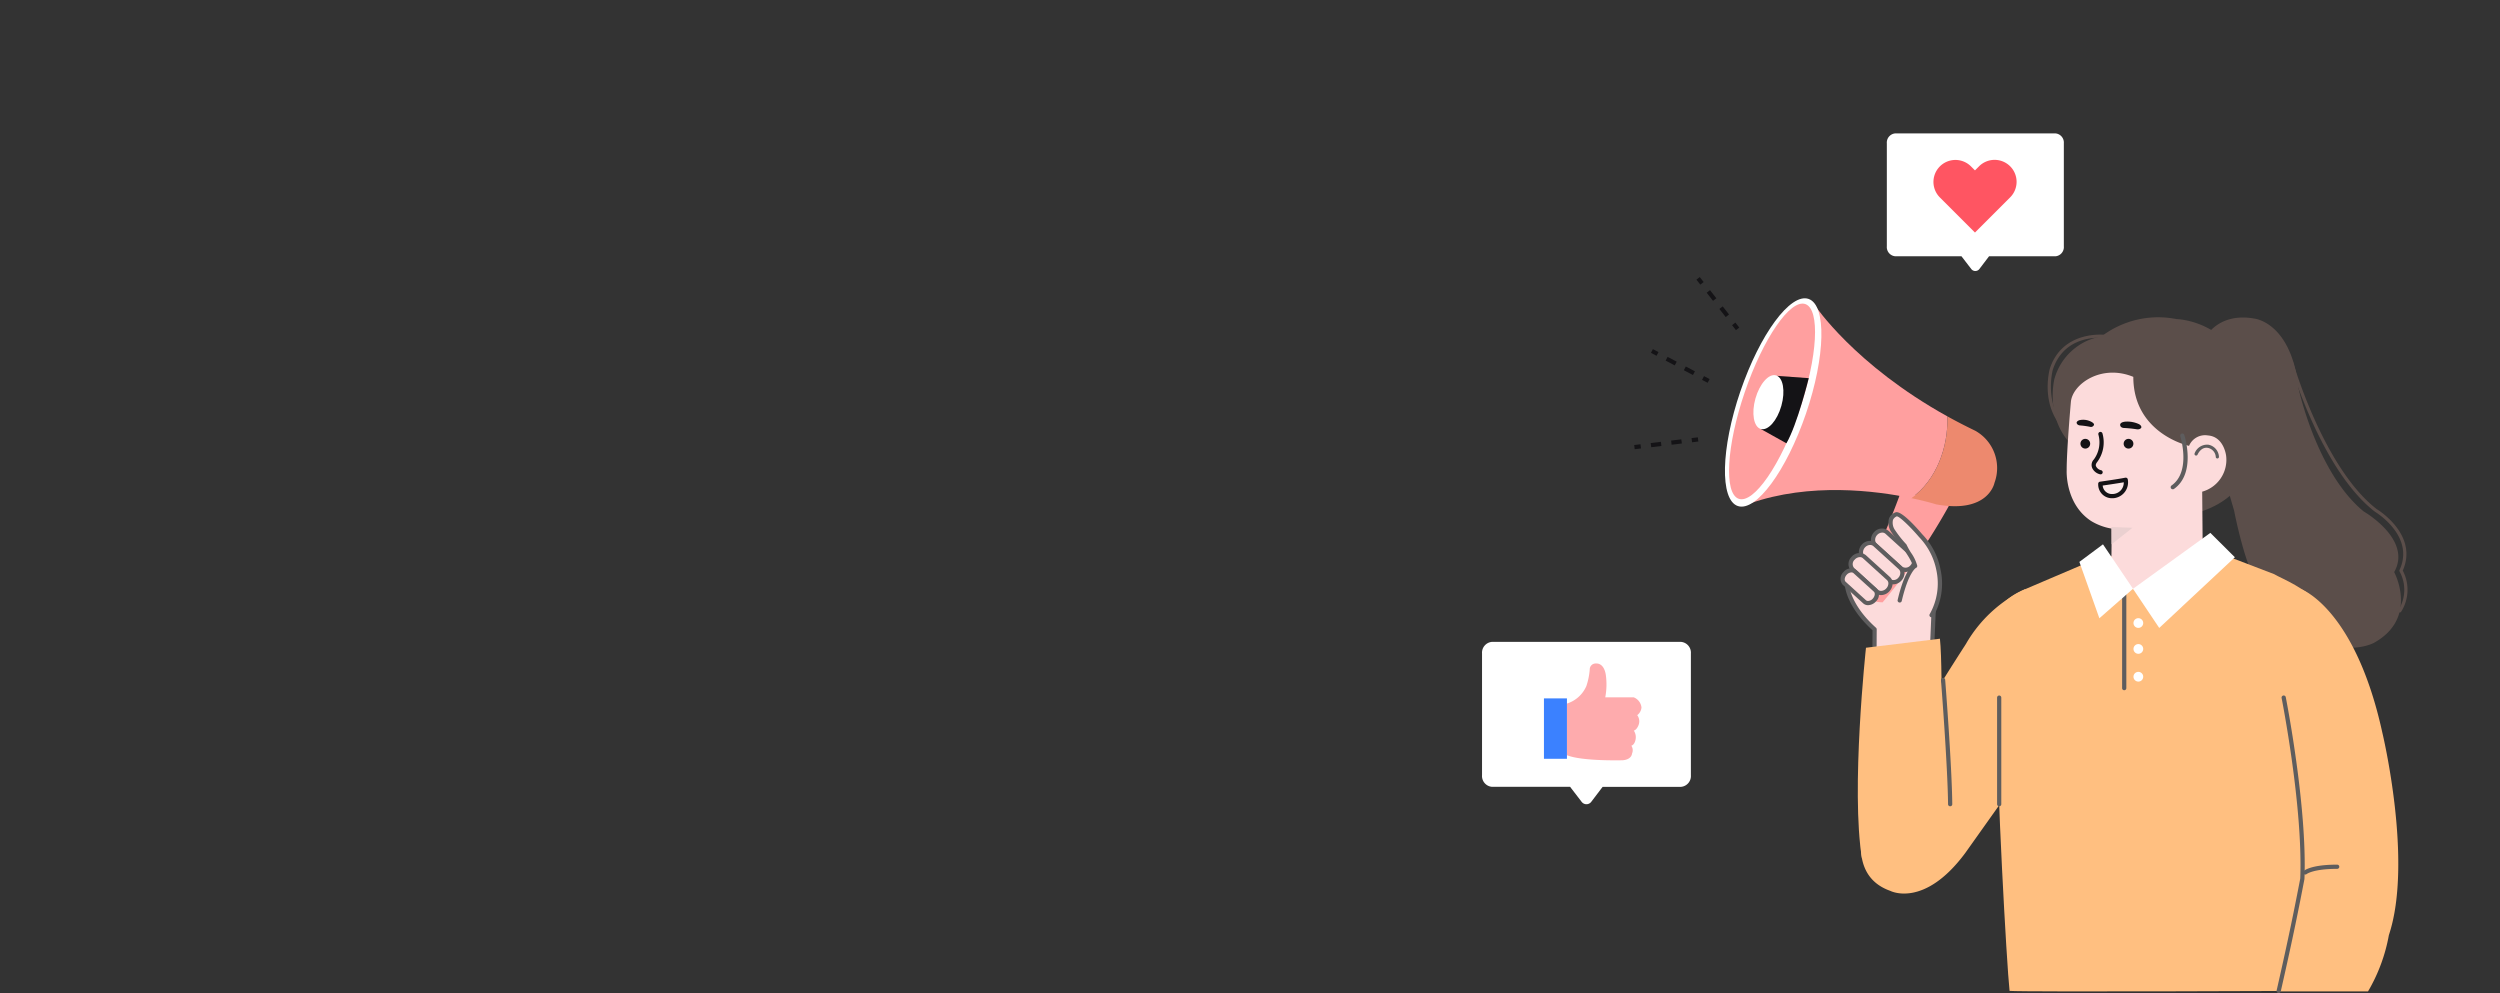<svg xmlns="http://www.w3.org/2000/svg" width="360" height="143" viewBox="0 0 360 143">
    <rect x="0" y="0" width="360" height="143" fill="#333333" stroke="none"/>
    <defs>
        <clipPath id="clip-path">
            <path id="사각형_3167" data-name="사각형 3167" transform="translate(0 60)" style="fill:#ffe3d6" d="M0 0h360v143H0z"/>
        </clipPath>
        <style>
            .cls-3{fill:#fcdbdb}.cls-4{fill:#5e5d5e}.cls-5{fill:#5b4e4a}.cls-6{fill:#ffbf80}.cls-8{fill:#141316}.cls-10{fill:#ff9f9f}.cls-12{fill:#fff}
        </style>
    </defs>
    <g id="img_banner" transform="translate(0 -60)" style="clip-path:url(#clip-path)">
        <g id="그룹_7882" data-name="그룹 7882">
            <g id="그룹_7870" data-name="그룹 7870" transform="translate(2.439 7.72)">
                <g id="그룹_7743" data-name="그룹 7743" transform="translate(263.231 130.812)">
                    <g id="그룹_7741" data-name="그룹 7741" transform="translate(.304 .303)">
                        <path id="패스_21484" data-name="패스 21484" class="cls-3" d="m287.646 156.511-4.294 5.309s.191 2.888 3.967 6.267l-.025 4.51 8.23-.182.309-7.286s-3.475-10.464-8.187-8.618z" transform="translate(-283.352 -156.293)"/>
                    </g>
                    <g id="그룹_7742" data-name="그룹 7742">
                        <path id="패스_21485" data-name="패스 21485" class="cls-4" d="M287.1 172.7a.3.3 0 0 1-.3-.305l.024-4.374c-3.727-3.383-3.958-6.26-3.966-6.382a.3.3 0 0 1 .067-.211l4.295-5.309a.3.3 0 0 1 .125-.092 3.358 3.358 0 0 1 1.231-.239c4.3 0 7.231 8.675 7.353 9.045a.3.3 0 0 1 .015.108l-.309 7.285a.3.3 0 0 1-.3.292l-8.23.182zm-3.624-10.99c.085.551.638 3.074 3.852 5.95a.3.3 0 0 1 .1.228l-.023 4.2 7.633-.169.294-6.944c-.248-.717-3.052-8.577-6.759-8.577a2.745 2.745 0 0 0-.936.169z" transform="translate(-282.852 -155.793)"/>
                    </g>
                </g>
                <g id="그룹_7745" data-name="그룹 7745" transform="translate(315.356 98.001)">
                    <g id="그룹_7744" data-name="그룹 7744">
                        <path id="패스_21486" data-name="패스 21486" class="cls-5" d="M368.682 104.323s1.875-3.3 6.84-2.4c0 0 5.341.52 6.364 10.082 0 0 2.63 12.177 9.377 17.693 0 0 7.046 4.039 4.385 8.728 0 0 3.584 6.617-2.971 10.222 0 0-6.99 3.581-13.084-5.739 0 0-.274-.408-.728-1.152a3.157 3.157 0 0 1-2.532-1.233c-2.009-1.973-3.744-10.994-3.744-10.994-1.73-5.811-3.118-11.366-3.21-17.663z" transform="translate(-368.682 -101.766)"/>
                    </g>
                </g>
                <g id="그룹_7747" data-name="그룹 7747" transform="translate(293.149 100.719)">
                    <g id="그룹_7746" data-name="그룹 7746">
                        <path id="패스_21487" data-name="패스 21487" class="cls-5" d="M339.15 106.242a8.531 8.531 0 0 0-6.784 6.122s-1.278 5.021 1.942 8.917z" transform="translate(-332.116 -106.242)"/>
                    </g>
                </g>
                <g id="그룹_7750" data-name="그룹 7750" transform="translate(283.315 131.234)">
                    <g id="그룹_7749" data-name="그룹 7749">
                        <g id="그룹_7748" data-name="그룹 7748">
                            <path id="패스_21488" data-name="패스 21488" class="cls-6" d="m347.929 156.489 9.662 3.7c2.6 1.485 13.16 4.767 10.789 20.5-2.868 19.025-5.635 38.813-5.949 39.534 0 0-40.664.172-42.883 0-.419-3.781-1.89-30.334-1.767-38.763 0 0-6.179-15.058 4-19.077l10.828-4.623z" transform="translate(-315.924 -156.489)"/>
                        </g>
                    </g>
                </g>
                <g id="그룹_7755" data-name="그룹 7755" transform="translate(295.286 97.963)">
                    <g id="그룹_7754" data-name="그룹 7754">
                        <g id="그룹_7753" data-name="그룹 7753">
                            <g id="그룹_7752" data-name="그룹 7752">
                                <g id="그룹_7751" data-name="그룹 7751">
                                    <path id="패스_21489" data-name="패스 21489" class="cls-5" d="M335.952 115.485s-1.665-4.678 2.627-9.212a13.489 13.489 0 0 1 12.757-4.3s7.661.081 10.7 8.9c0 0 5.175 15.983-8.57 19.2z" transform="translate(-335.634 -101.705)"/>
                                </g>
                            </g>
                        </g>
                    </g>
                </g>
                <g id="그룹_7760" data-name="그룹 7760" transform="translate(295.16 105.943)">
                    <g id="그룹_7757" data-name="그룹 7757" transform="translate(6.349 26.995)">
                        <g id="그룹_7756" data-name="그룹 7756">
                            <path id="패스_21490" data-name="패스 21490" class="cls-3" d="M345.974 159.294s-1.147 3.782 4.588 4.458 9.66-4.02 9.66-4.02" transform="translate(-345.881 -159.294)"/>
                        </g>
                    </g>
                    <g id="그룹_7759" data-name="그룹 7759">
                        <g id="그룹_7758" data-name="그룹 7758">
                            <path id="패스_21491" data-name="패스 21491" class="cls-3" d="m355.044 143.381-.1-11.4a4.756 4.756 0 0 0 3.446-5.169s-.3-2.749-2.618-2.927a2.5 2.5 0 0 0-2.721 1.5s-8.025-1.72-8.025-9.936c-4.577-1.887-8.7 1-8.985 3.554 0 0-.614 6.837-.612 9.892 0 0-.259 4.846 3.533 7.319a8.379 8.379 0 0 0 2.952 1.09l-.046 4.939" transform="translate(-335.427 -114.844)"/>
                        </g>
                    </g>
                </g>
                <g id="그룹_7765" data-name="그룹 7765" transform="translate(313.567 116.295)">
                    <g id="그룹_7764" data-name="그룹 7764">
                        <g id="그룹_7763" data-name="그룹 7763">
                            <g id="그룹_7762" data-name="그룹 7762">
                                <g id="그룹_7761" data-name="그룹 7761">
                                    <path id="패스_21492" data-name="패스 21492" class="cls-4" d="M365.934 133.475a.234.234 0 0 0 .246-.138c.018-.046.48-1.107 1.427-.975h.018a1.41 1.41 0 0 1 1.175 1.319.228.228 0 0 0 .247.212.231.231 0 0 0 .213-.247 1.865 1.865 0 0 0-1.566-1.74h-.027a1.93 1.93 0 0 0-1.913 1.254.233.233 0 0 0 .122.3.282.282 0 0 0 .058.015z" transform="translate(-365.736 -131.889)"/>
                                </g>
                            </g>
                        </g>
                    </g>
                </g>
                <g id="그룹_7770" data-name="그룹 7770" transform="translate(301.602 128.164)">
                    <g id="그룹_7769" data-name="그룹 7769">
                        <g id="그룹_7768" data-name="그룹 7768">
                            <g id="그룹_7767" data-name="그룹 7767">
                                <g id="그룹_7766" data-name="그룹 7766">
                                    <path id="패스_21493" data-name="패스 21493" d="m346.035 151.433 3.026.114-2.995 2.387z" transform="translate(-346.035 -151.433)" style="fill:#ead0d0"/>
                                </g>
                            </g>
                        </g>
                    </g>
                </g>
                <g id="그룹_7772" data-name="그룹 7772" transform="translate(296.591 112.729)">
                    <g id="그룹_7771" data-name="그룹 7771">
                        <path id="패스_21494" data-name="패스 21494" class="cls-8" d="M339.7 126.21a2.486 2.486 0 0 0-1.462-.145s-.372.078-.451.349c0 0-.02.323.432.412a11.766 11.766 0 0 1 1.554.216.467.467 0 0 0 .511-.276s.141-.249-.584-.556z" transform="translate(-337.784 -126.018)"/>
                    </g>
                </g>
                <g id="그룹_7774" data-name="그룹 7774" transform="translate(302.861 112.985)">
                    <g id="그룹_7773" data-name="그룹 7773">
                        <path id="패스_21495" data-name="패스 21495" class="cls-8" d="M348.916 126.446a4.017 4.017 0 0 1 1.818.327s.425.163.434.487c0 0-.076.324-.6.3a17.944 17.944 0 0 0-1.967-.2s-.494-.038-.49-.455c-.003-.005-.047-.391.805-.459z" transform="translate(-348.107 -126.439)"/>
                    </g>
                </g>
                <g id="그룹_7776" data-name="그룹 7776" transform="translate(303.368 115.48)">
                    <g id="그룹_7775" data-name="그룹 7775">
                        <path id="패스_21496" data-name="패스 21496" class="cls-8" d="M348.942 131.243a.7.7 0 1 0 .7-.7.7.7 0 0 0-.7.7z" transform="translate(-348.942 -130.547)"/>
                    </g>
                </g>
                <g id="그룹_7778" data-name="그룹 7778" transform="translate(297.15 115.48)">
                    <g id="그룹_7777" data-name="그룹 7777">
                        <path id="패스_21497" data-name="패스 21497" class="cls-8" d="M338.7 131.243a.7.7 0 1 0 .695-.7.695.695 0 0 0-.695.7z" transform="translate(-338.704 -130.547)"/>
                    </g>
                </g>
                <g id="그룹_7780" data-name="그룹 7780" transform="translate(298.737 114.478)">
                    <g id="그룹_7779" data-name="그룹 7779">
                        <path id="패스_21498" data-name="패스 21498" class="cls-8" d="M342.585 135a.291.291 0 0 1-.082-.012 1.66 1.66 0 0 1-1.063-.847 1.131 1.131 0 0 1 .212-1.274 4.167 4.167 0 0 0 .659-3.584.3.3 0 0 1 .582-.174 4.73 4.73 0 0 1-.784 4.158s-.285.336-.129.6a1.062 1.062 0 0 0 .687.539.3.3 0 0 1-.081.6z" transform="translate(-341.317 -128.898)"/>
                    </g>
                </g>
                <g id="그룹_7786" data-name="그룹 7786" transform="translate(299.701 121.059)">
                    <g id="그룹_7785" data-name="그룹 7785">
                        <g id="그룹_7784" data-name="그룹 7784">
                            <g id="그룹_7783" data-name="그룹 7783">
                                <g id="그룹_7781" data-name="그룹 7781" transform="translate(.303 .303)">
                                    <path id="패스_21499" data-name="패스 21499" d="M343.4 140.813s2.854-.406 3.658-.58a2.032 2.032 0 0 1-1.575 2.325 1.708 1.708 0 0 1-2.083-1.745z" transform="translate(-343.404 -140.233)" style="fill:#fce8e8"/>
                                </g>
                                <g id="그룹_7782" data-name="그룹 7782">
                                    <path id="패스_21500" data-name="패스 21500" class="cls-8" d="M344.931 142.7a1.973 1.973 0 0 1-2.025-2.052.3.3 0 0 1 .259-.33c.029 0 2.852-.406 3.636-.576a.308.308 0 0 1 .237.047.3.3 0 0 1 .128.205 2.29 2.29 0 0 1-1.813 2.668 2.1 2.1 0 0 1-.422.038zm-1.379-1.825a1.322 1.322 0 0 0 1.379 1.218 1.593 1.593 0 0 0 .3-.025 1.628 1.628 0 0 0 1.353-1.664c-.844.15-2.384.376-3.032.47z" transform="translate(-342.904 -139.734)"/>
                                </g>
                            </g>
                        </g>
                    </g>
                </g>
                <g id="그룹_7788" data-name="그룹 7788" transform="translate(310.145 114.703)">
                    <g id="그룹_7787" data-name="그룹 7787">
                        <path id="패스_21501" data-name="패스 21501" class="cls-4" d="M360.405 137.3a.3.3 0 0 1-.176-.551c2.828-2 1.269-7.03 1.253-7.081a.3.3 0 1 1 .579-.184c.071.224 1.705 5.508-1.481 7.761a.3.3 0 0 1-.175.055z" transform="translate(-360.101 -129.268)"/>
                    </g>
                </g>
                <g id="그룹_7790" data-name="그룹 7790" transform="translate(327.335 104.338)">
                    <g id="그룹_7789" data-name="그룹 7789">
                        <path id="패스_21502" data-name="패스 21502" class="cls-5" d="M404.2 148.336a.224.224 0 0 1-.113-.03A.228.228 0 0 1 404 148a5.461 5.461 0 0 0 .178-5.551.227.227 0 0 1-.016-.222c2.281-4.906-3.487-8.366-3.545-8.4-7.737-5.985-12.16-21.177-12.2-21.329a.228.228 0 1 1 .438-.126c.043.151 4.425 15.2 12.02 21.079.038.019 6.071 3.64 3.754 8.857a5.9 5.9 0 0 1-.229 5.919.229.229 0 0 1-.2.109z" transform="translate(-388.407 -112.201)"/>
                    </g>
                </g>
                <g id="그룹_7792" data-name="그룹 7792" transform="translate(292.424 100.464)">
                    <g id="그룹_7791" data-name="그룹 7791">
                        <path id="패스_21503" data-name="패스 21503" class="cls-5" d="M332.738 118.746a.228.228 0 0 1-.183-.091c-2.522-3.375-1.385-7.7-1.336-7.885 1.8-5.6 7.84-4.926 7.9-4.919a.228.228 0 0 1-.055.452c-.234-.027-5.731-.635-7.409 4.6-.009.032-1.123 4.289 1.263 7.483a.227.227 0 0 1-.182.364z" transform="translate(-330.921 -105.822)"/>
                    </g>
                </g>
                <g id="그룹_7807" data-name="그룹 7807" transform="translate(245.952 95.238)">
                    <g id="그룹_7794" data-name="그룹 7794" transform="translate(19.073 28.218)">
                        <g id="그룹_7793" data-name="그룹 7793">
                            <path id="패스_21504" data-name="패스 21504" class="cls-10" d="M291.933 143.714s-3.643 10.034-6.126 13.149a3.884 3.884 0 0 0 3.634 2.375 88.471 88.471 0 0 0 9.723-14.214 18.5 18.5 0 0 0-7.231-1.31z" transform="translate(-285.807 -143.681)"/>
                        </g>
                    </g>
                    <g id="그룹_7796" data-name="그룹 7796" transform="translate(26.827 16.996)">
                        <g id="그룹_7795" data-name="그룹 7795">
                            <path id="패스_21505" data-name="패스 21505" d="M303.775 125.2q1.909 1.059 4.021 2.077a6.151 6.151 0 0 1 2.766 7.5s-.844 4.49-8.4 3.1c0 0-1.354-.431-3.591-.9 3.629-2.557 5.357-7.359 5.204-11.777z" transform="translate(-298.575 -125.203)" style="fill:#ed896e"/>
                        </g>
                    </g>
                    <g id="그룹_7798" data-name="그룹 7798" transform="translate(3.521 1.038)">
                        <g id="그룹_7797" data-name="그룹 7797">
                            <path id="패스_21506" data-name="패스 21506" class="cls-10" d="m260.2 127.45 9.455-28.524s5.675 8.542 19.051 15.958c.154 4.415-1.58 9.217-5.2 11.774-5.046-1.058-14.597-2.297-23.306.792z" transform="translate(-260.198 -98.926)"/>
                        </g>
                    </g>
                    <g id="그룹_7800" data-name="그룹 7800">
                        <g id="그룹_7799" data-name="그룹 7799">
                            <path id="패스_21507" data-name="패스 21507" class="cls-12" d="M256.626 110.6c-2.815 8.235-2.981 15.635-.373 16.526s7-5.063 9.815-13.3 2.98-15.634.373-16.525-7.004 5.069-9.815 13.299z" transform="translate(-254.401 -97.217)"/>
                        </g>
                    </g>
                    <g id="그룹_7802" data-name="그룹 7802" transform="translate(.59 .761)">
                        <g id="그룹_7801" data-name="그룹 7801">
                            <path id="패스_21508" data-name="패스 21508" class="cls-10" d="M257.639 111.217c-2.645 7.744-3.032 14.621-.864 15.363s6.072-4.936 8.717-12.681 3.03-14.622.863-15.363-6.071 4.936-8.716 12.681z" transform="translate(-255.372 -98.471)"/>
                        </g>
                    </g>
                    <g id="그룹_7804" data-name="그룹 7804" transform="translate(5.169 11.162)">
                        <g id="그룹_7803" data-name="그룹 7803">
                            <path id="패스_21509" data-name="패스 21509" class="cls-8" d="m265.254 115.6 4.558.332s-1.671 6.761-3.218 9.377l-3.682-2.053z" transform="translate(-262.912 -115.597)"/>
                        </g>
                    </g>
                    <g id="그룹_7806" data-name="그룹 7806" transform="translate(4.096 11.061)">
                        <g id="그룹_7805" data-name="그룹 7805">
                            <path id="패스_21510" data-name="패스 21510" class="cls-12" d="M261.44 118.8c-.6 2.13-.252 4.1.779 4.385s2.355-1.2 2.956-3.334.253-4.1-.779-4.387-2.355 1.205-2.956 3.336z" transform="translate(-261.145 -115.431)"/>
                        </g>
                    </g>
                </g>
                <g id="그룹_7810" data-name="그룹 7810" transform="translate(266.976 128.382)">
                    <g id="그룹_7808" data-name="그룹 7808" transform="translate(.304 .288)">
                        <path id="패스_21511" data-name="패스 21511" class="cls-3" d="M289.879 152.716a1.173 1.173 0 0 0-.039 1.651l3.652 3.319a1.174 1.174 0 0 0 1.639-.2 1.173 1.173 0 0 0 .04-1.651l-3.653-3.318a1.173 1.173 0 0 0-1.64.2z" transform="translate(-289.519 -152.267)"/>
                    </g>
                    <g id="그룹_7809" data-name="그룹 7809">
                        <path id="패스_21512" data-name="패스 21512" class="cls-4" d="M293.968 158.055a1.3 1.3 0 0 1-.877-.33l-3.652-3.319a1.3 1.3 0 0 1-.419-.913 1.641 1.641 0 0 1 .438-1.166 1.514 1.514 0 0 1 2.069-.219l3.652 3.318a1.306 1.306 0 0 1 .42 1.016 1.65 1.65 0 0 1-.439 1.064 1.624 1.624 0 0 1-1.192.549zm-3.318-5.67a1.019 1.019 0 0 0-.743.35 1.029 1.029 0 0 0-.28.729.7.7 0 0 0 .221.493l3.652 3.319a.9.9 0 0 0 1.21-.178 1.041 1.041 0 0 0 .281-.67.707.707 0 0 0-.22-.552l-3.653-3.318a.682.682 0 0 0-.469-.174z" transform="translate(-289.019 -151.792)"/>
                    </g>
                </g>
                <g id="그룹_7813" data-name="그룹 7813" transform="translate(265.235 130.165)">
                    <g id="그룹_7811" data-name="그룹 7811" transform="translate(.303 .288)">
                        <path id="패스_21513" data-name="패스 21513" class="cls-3" d="M287.013 155.652a1.17 1.17 0 0 0-.039 1.649l3.652 3.319a1.173 1.173 0 0 0 1.64-.2 1.171 1.171 0 0 0 .039-1.649l-3.652-3.319a1.173 1.173 0 0 0-1.64.2z" transform="translate(-286.653 -155.203)"/>
                    </g>
                    <g id="그룹_7812" data-name="그룹 7812">
                        <path id="패스_21514" data-name="패스 21514" class="cls-4" d="M291.1 160.99a1.3 1.3 0 0 1-.878-.331l-3.652-3.319a1.3 1.3 0 0 1-.418-.907 1.642 1.642 0 0 1 .437-1.172 1.514 1.514 0 0 1 2.069-.219l3.652 3.319a1.3 1.3 0 0 1 .418.909 1.641 1.641 0 0 1-.438 1.17 1.624 1.624 0 0 1-1.19.55zm-3.318-5.67a1.019 1.019 0 0 0-.742.35 1.033 1.033 0 0 0-.281.733.691.691 0 0 0 .22.487l3.652 3.32a.894.894 0 0 0 1.21-.177 1.03 1.03 0 0 0 .281-.732.692.692 0 0 0-.219-.488l-3.653-3.32a.682.682 0 0 0-.466-.173z" transform="translate(-286.153 -154.728)"/>
                    </g>
                </g>
                <g id="그룹_7816" data-name="그룹 7816" transform="translate(263.743 131.91)">
                    <g id="그룹_7814" data-name="그룹 7814" transform="translate(.302 .289)">
                        <path id="패스_21515" data-name="패스 21515" class="cls-3" d="M284.564 158.541a1.154 1.154 0 0 0-.077 1.615l3.479 3.163a1.158 1.158 0 0 0 1.6-.233 1.156 1.156 0 0 0 .077-1.617l-3.479-3.16a1.154 1.154 0 0 0-1.6.233z" transform="translate(-284.193 -158.077)"/>
                    </g>
                    <g id="그룹_7815" data-name="그룹 7815">
                        <path id="패스_21516" data-name="패스 21516" class="cls-4" d="M288.394 163.666a1.208 1.208 0 0 1-.827-.309l-3.479-3.163a1.456 1.456 0 0 1 .056-2.044 1.491 1.491 0 0 1 2.032-.253l3.479 3.16a1.237 1.237 0 0 1 .392 1 1.686 1.686 0 0 1-.449 1.046 1.652 1.652 0 0 1-1.204.563zm-3.047-5.472a1.053 1.053 0 0 0-.753.364.858.858 0 0 0-.1 1.187l3.479 3.163a.618.618 0 0 0 .419.151 1.063 1.063 0 0 0 .755-.364 1.085 1.085 0 0 0 .292-.666.646.646 0 0 0-.195-.522l-3.479-3.16a.615.615 0 0 0-.418-.153z" transform="translate(-283.696 -157.601)"/>
                    </g>
                </g>
                <g id="그룹_7819" data-name="그룹 7819" transform="translate(262.596 134.115)">
                    <g id="그룹_7817" data-name="그룹 7817" transform="translate(.3 .29)">
                        <path id="패스_21517" data-name="패스 21517" class="cls-3" d="M282.66 162.153a1.031 1.031 0 0 0-.124 1.427l2.933 2.665a1.033 1.033 0 0 0 1.408-.261 1.033 1.033 0 0 0 .125-1.428l-2.933-2.664a1.032 1.032 0 0 0-1.408.261z" transform="translate(-282.302 -161.71)"/>
                    </g>
                    <g id="그룹_7818" data-name="그룹 7818">
                        <path id="패스_21518" data-name="패스 21518" class="cls-4" d="M285.773 166.543a1.027 1.027 0 0 1-.7-.26l-2.933-2.666a1.332 1.332 0 0 1 .1-1.855 1.36 1.36 0 0 1 1.838-.281l2.933 2.664a1.333 1.333 0 0 1-.1 1.857 1.581 1.581 0 0 1-1.138.541zm-2.4-4.716a.969.969 0 0 0-.684.344c-.3.335-.371.792-.145 1l2.933 2.665a.433.433 0 0 0 .3.1.969.969 0 0 0 .684-.343c.3-.335.371-.793.145-1l-2.933-2.664a.432.432 0 0 0-.299-.103z" transform="translate(-281.807 -161.232)"/>
                    </g>
                </g>
                <g id="그룹_7822" data-name="그룹 7822" transform="translate(269.477 126.032)">
                    <g id="그룹_7820" data-name="그룹 7820" transform="translate(.304 .299)">
                        <path id="패스_21519" data-name="패스 21519" class="cls-3" d="M299.563 162.948a9.213 9.213 0 0 0 .991-6.524 9.747 9.747 0 0 0-2.563-4.926s-2.8-3.278-3.5-3.073c0 0-1.595.456-.411 2.482a15.25 15.25 0 0 0 1.614 2.031c.335.795 1.436 2.253 1.51 2.927 0 0-1.171.467-2.225 4.965" transform="translate(-293.639 -148.416)"/>
                    </g>
                    <g id="그룹_7821" data-name="그룹 7821">
                        <path id="패스_21520" data-name="패스 21520" class="cls-4" d="M299.367 163.058a.3.3 0 0 1-.256-.468 8.993 8.993 0 0 0 .95-6.293 9.536 9.536 0 0 0-2.486-4.783c-1.241-1.453-2.819-2.989-3.213-2.989a.978.978 0 0 0-.553.518 1.85 1.85 0 0 0 .335 1.516 15.03 15.03 0 0 0 1.569 1.973.318.318 0 0 1 .063.094 10.4 10.4 0 0 0 .63 1.133 5.985 5.985 0 0 1 .9 1.878.3.3 0 0 1-.189.315s-1.064.581-2.042 4.753a.3.3 0 0 1-.592-.139c.829-3.538 1.753-4.676 2.18-5.03a9.035 9.035 0 0 0-.779-1.463 11.855 11.855 0 0 1-.647-1.158 15.5 15.5 0 0 1-1.611-2.037 2.37 2.37 0 0 1-.38-2.067 1.578 1.578 0 0 1 .961-.872c.775-.225 2.726 1.888 3.819 3.168a9.932 9.932 0 0 1 2.633 5.083 9.4 9.4 0 0 1-1.037 6.728.3.3 0 0 1-.255.14z" transform="translate(-293.138 -147.923)"/>
                    </g>
                </g>
                <g id="그룹_7824" data-name="그룹 7824" transform="translate(265.53 137.127)">
                    <g id="그룹_7823" data-name="그룹 7823">
                        <path id="패스_21521" data-name="패스 21521" class="cls-6" d="M310.284 166.191a19.4 19.4 0 0 0-8.533 7.9s-9.75 15.048-13.757 23.061c0 0-4.5 9.875 2.888 12.48 0 0 4.858 2.543 10.793-5.469l9.637-13.567" transform="translate(-286.638 -166.191)"/>
                    </g>
                </g>
                <g id="그룹_7826" data-name="그룹 7826" transform="translate(265.085 144.255)">
                    <g id="그룹_7825" data-name="그룹 7825">
                        <path id="패스_21522" data-name="패스 21522" class="cls-6" d="m297.733 177.928-10.649 1.3s-2.22 20.528-.568 30.394l11.235-8.592s.509-18.049-.018-23.102z" transform="translate(-285.906 -177.928)"/>
                    </g>
                </g>
                <g id="그룹_7828" data-name="그룹 7828" transform="translate(325.694 137.127)">
                    <g id="그룹_7827" data-name="그룹 7827">
                        <path id="패스_21523" data-name="패스 21523" class="cls-6" d="M388.946 166.191s7.772 2.752 11.69 20.69c0 0 4.458 18.562.932 29.123a24.5 24.5 0 0 1-3 8.1H385.7" transform="translate(-385.704 -166.191)"/>
                    </g>
                </g>
                <g id="그룹_7830" data-name="그룹 7830" transform="translate(325.389 152.433)">
                    <g id="그룹_7829" data-name="그룹 7829">
                        <path id="패스_21524" data-name="패스 21524" class="cls-4" d="M385.507 234.24a.285.285 0 0 1-.068-.008.3.3 0 0 1-.229-.363c1.793-7.883 2.6-11.961 3.4-16.113.409-10.31-2.652-25.843-2.683-26a.3.3 0 1 1 .6-.118c.031.156 3.107 15.76 2.689 26.187-.807 4.2-1.615 8.286-3.411 16.178a.3.3 0 0 1-.298.237z" transform="translate(-385.203 -191.394)"/>
                    </g>
                </g>
                <g id="그룹_7832" data-name="그룹 7832" transform="translate(277.057 149.886)">
                    <g id="그룹_7831" data-name="그룹 7831">
                        <path id="패스_21525" data-name="패스 21525" class="cls-4" d="M306.943 205.7a.3.3 0 0 1-.3-.3c-.058-5.622-1.011-17.749-1.02-17.87a.3.3 0 0 1 .279-.327.3.3 0 0 1 .327.279c.01.122.964 12.268 1.022 17.911a.3.3 0 0 1-.3.307z" transform="translate(-305.619 -187.201)"/>
                    </g>
                </g>
                <g id="그룹_7834" data-name="그룹 7834" transform="translate(329.222 176.789)">
                    <g id="그룹_7833" data-name="그룹 7833">
                        <path id="패스_21526" data-name="패스 21526" class="cls-4" d="M391.817 232.925a.3.3 0 0 1-.205-.525c.1-.092 1.1-.9 4.789-.9a.3.3 0 1 1 .012.607h-.013c-3.45 0-4.377.739-4.385.747a.312.312 0 0 1-.198.071z" transform="translate(-391.513 -231.5)"/>
                    </g>
                </g>
                <g id="그룹_7836" data-name="그룹 7836" transform="translate(303.142 137.42)">
                    <g id="그룹_7835" data-name="그룹 7835">
                        <path id="패스_21527" data-name="패스 21527" class="cls-4" d="M348.875 180.926a.3.3 0 0 1-.3-.3v-13.648a.3.3 0 1 1 .607 0v13.644a.3.3 0 0 1-.307.304z" transform="translate(-348.571 -166.674)"/>
                    </g>
                </g>
                <g id="그룹_7838" data-name="그룹 7838" transform="translate(296.991 130.663)">
                    <g id="그룹_7837" data-name="그룹 7837">
                        <path id="패스_21528" data-name="패스 21528" class="cls-12" d="m341.84 155.548 4.324 6.4-4.842 4.248-2.88-8.119z" transform="translate(-338.442 -155.548)"/>
                    </g>
                </g>
                <g id="그룹_7840" data-name="그룹 7840" transform="translate(304.713 129.013)">
                    <g id="그룹_7839" data-name="그룹 7839">
                        <path id="패스_21529" data-name="패스 21529" class="cls-12" d="m362.294 152.831-11.137 8.054 3.777 5.636 10.893-10.178z" transform="translate(-351.157 -152.831)"/>
                    </g>
                </g>
                <g id="그룹_7842" data-name="그룹 7842" transform="translate(304.783 141.296)">
                    <g id="그룹_7841" data-name="그룹 7841">
                        <path id="패스_21530" data-name="패스 21530" class="cls-12" d="M351.273 173.758a.7.7 0 1 0 .7-.7.7.7 0 0 0-.7.7z" transform="translate(-351.273 -173.056)"/>
                    </g>
                </g>
                <g id="그룹_7844" data-name="그룹 7844" transform="translate(304.783 145.028)">
                    <g id="그룹_7843" data-name="그룹 7843">
                        <path id="패스_21531" data-name="패스 21531" class="cls-12" d="M351.273 179.9a.7.7 0 1 0 .7-.7.7.7 0 0 0-.7.7z" transform="translate(-351.273 -179.202)"/>
                    </g>
                </g>
                <g id="그룹_7846" data-name="그룹 7846" transform="translate(304.783 149.025)">
                    <g id="그룹_7845" data-name="그룹 7845">
                        <path id="패스_21532" data-name="패스 21532" class="cls-12" d="M351.273 186.487a.7.7 0 1 0 .7-.7.7.7 0 0 0-.7.7z" transform="translate(-351.273 -185.783)"/>
                    </g>
                </g>
                <g id="그룹_7853" data-name="그룹 7853" transform="translate(241.847 92.177)">
                    <g id="그룹_7848" data-name="그룹 7848" transform="translate(5.13 6.552)">
                        <g id="그룹_7847" data-name="그룹 7847">
                            <path id="사각형_3160" data-name="사각형 3160" class="cls-8" transform="rotate(-38.05 .543 .187)" d="M0 0h.607v.911H0z"/>
                        </g>
                    </g>
                    <g id="그룹_7850" data-name="그룹 7850" transform="translate(1.476 1.884)">
                        <g id="그룹_7849" data-name="그룹 7849">
                            <path id="패스_21533" data-name="패스 21533" class="cls-8" d="m252.813 99.155-.913-1.167.478-.374.913 1.167zm-1.827-2.333-.913-1.167.478-.374.913 1.167z" transform="translate(-250.072 -95.28)"/>
                        </g>
                    </g>
                    <g id="그룹_7852" data-name="그룹 7852">
                        <g id="그룹_7851" data-name="그룹 7851">
                            <path id="사각형_3161" data-name="사각형 3161" class="cls-8" transform="rotate(-38.1 .542 .187)" d="M0 0h.607v.911H0z"/>
                        </g>
                    </g>
                </g>
                <g id="그룹_7860" data-name="그룹 7860" transform="translate(235.297 102.551)">
                    <g id="그룹_7855" data-name="그룹 7855" transform="translate(7.358 3.889)">
                        <g id="그룹_7854" data-name="그룹 7854">
                            <path id="사각형_3162" data-name="사각형 3162" class="cls-8" transform="rotate(-62.15 .446 .269)" d="M0 0h.607v.911H0z"/>
                        </g>
                    </g>
                    <g id="그룹_7857" data-name="그룹 7857" transform="translate(2.116 1.118)">
                        <g id="그룹_7856" data-name="그룹 7856">
                            <path id="패스_21534" data-name="패스 21534" class="cls-8" d="m244.272 113.714-1.311-.692.284-.537 1.311.693zm-2.621-1.385-1.311-.692.284-.537 1.311.692z" transform="translate(-240.34 -111.1)"/>
                        </g>
                    </g>
                    <g id="그룹_7859" data-name="그룹 7859">
                        <g id="그룹_7858" data-name="그룹 7858">
                            <path id="사각형_3163" data-name="사각형 3163" class="cls-8" transform="rotate(-62.15 .446 .269)" d="M0 0h.607v.911H0z"/>
                        </g>
                    </g>
                </g>
                <g id="그룹_7867" data-name="그룹 7867" transform="translate(232.885 115.254)">
                    <g id="그룹_7862" data-name="그룹 7862" transform="translate(8.26)">
                        <g id="그룹_7861" data-name="그룹 7861">
                            <path id="사각형_3164" data-name="사각형 3164" class="cls-8" transform="rotate(-6.896 .905 .055)" d="M0 0h.911v.608H0z"/>
                        </g>
                    </g>
                    <g id="그룹_7864" data-name="그룹 7864" transform="translate(2.376 .288)">
                        <g id="그룹_7863" data-name="그룹 7863">
                            <path id="패스_21535" data-name="패스 21535" class="cls-8" d="m236.87 131.786-.073-.6 1.471-.178.073.6zm2.942-.356-.073-.6 1.471-.178.073.6z" transform="translate(-236.797 -130.649)"/>
                        </g>
                    </g>
                    <g id="그룹_7866" data-name="그룹 7866" transform="translate(0 1)">
                        <g id="그룹_7865" data-name="그룹 7865">
                            <path id="사각형_3165" data-name="사각형 3165" class="cls-8" transform="rotate(-6.896 .905 .055)" d="M0 0h.911v.608H0z"/>
                        </g>
                    </g>
                </g>
                <g id="그룹_7869" data-name="그룹 7869" transform="translate(285.137 152.433)">
                    <g id="그룹_7868" data-name="그룹 7868">
                        <path id="패스_21536" data-name="패스 21536" class="cls-4" d="M319.227 207.346a.3.3 0 0 1-.3-.3V191.7a.3.3 0 1 1 .607 0v15.344a.3.3 0 0 1-.307.302z" transform="translate(-318.923 -191.395)"/>
                    </g>
                </g>
            </g>
            <g id="그룹_7877" data-name="그룹 7877" transform="translate(-139.787 211.859)">
                <g id="그룹_7872" data-name="그룹 7872" transform="translate(353.201 -59.428)">
                    <g id="그룹_7871" data-name="그룹 7871">
                        <path id="패스_21537" data-name="패스 21537" class="cls-12" d="M381.857-59.428h-27.238a1.565 1.565 0 0 0-1.419 1.678v17.513a1.565 1.565 0 0 0 1.418 1.679h11.262l1.666 2.167a.867.867 0 0 0 1.377 0l1.642-2.162h11.291a1.564 1.564 0 0 0 1.419-1.679V-57.75a1.564 1.564 0 0 0-1.418-1.678z" transform="translate(-353.201 59.428)"/>
                    </g>
                </g>
                <g id="그룹_7878" data-name="그룹 7878" transform="translate(362.115 -56.317)">
                    <g id="그룹_7874" data-name="그룹 7874" transform="translate(3.311)">
                        <g id="그룹_7873" data-name="그룹 7873">
                            <path id="패스_21538" data-name="패스 21538" d="M373.421-50.739a4.531 4.531 0 0 0 2.8-2.53 9.872 9.872 0 0 0 .482-2.359.86.86 0 0 1 .96-.881s1.091-.134 1.361 1.668a9.932 9.932 0 0 1-.085 3.2h4.093a1.77 1.77 0 0 1 1.124 1.47 1.561 1.561 0 0 1-.613 1.1 1.483 1.483 0 0 1 .2 1.406s-.231.691-.69.82a1.705 1.705 0 0 1 .257 1.252s-.1.767-.615.921a1.168 1.168 0 0 1 .1 1.125s-.026.869-1.355.971c0 0-5.824.166-8.023-.729z" transform="translate(-373.421 56.512)" style="fill:#feabad"/>
                        </g>
                    </g>
                    <g id="그룹_7876" data-name="그룹 7876" transform="translate(0 5.026)">
                        <g id="그룹_7875" data-name="그룹 7875">
                            <path id="사각형_3166" data-name="사각형 3166" style="fill:#3b81ff" d="M0 0h3.311v8.698H0z"/>
                        </g>
                    </g>
                </g>
            </g>
            <g id="그룹_7879" data-name="그룹 7879" transform="translate(-81.496 138.639)">
                <g id="그룹_7872-2" data-name="그룹 7872" transform="translate(353.201 -59.428)">
                    <g id="그룹_7871-2" data-name="그룹 7871">
                        <path id="패스_21537-2" data-name="패스 21537" class="cls-12" d="M377.492-59.428H354.4a1.327 1.327 0 0 0-1.2 1.422v14.846a1.327 1.327 0 0 0 1.2 1.423h9.547l1.412 1.836a.735.735 0 0 0 1.167 0l1.392-1.833h9.571a1.326 1.326 0 0 0 1.2-1.423v-14.849a1.326 1.326 0 0 0-1.197-1.422z" transform="translate(-353.201 59.428)"/>
                    </g>
                </g>
                <g id="그룹_7881" data-name="그룹 7881" transform="translate(359.901 -55.62)">
                    <g id="그룹_7880" data-name="그룹 7880">
                        <path id="패스_21539" data-name="패스 21539" d="M220.02 199.361a3.164 3.164 0 0 0-4.475 0l-.59.59-.59-.59a3.164 3.164 0 0 0-4.474 4.475l.59.59 4.474 4.476 4.475-4.476.59-.59a3.161 3.161 0 0 0 0-4.475z" transform="translate(-208.964 -198.434)" style="fill:#ff5562"/>
                    </g>
                </g>
            </g>
        </g>
    </g>
</svg>
